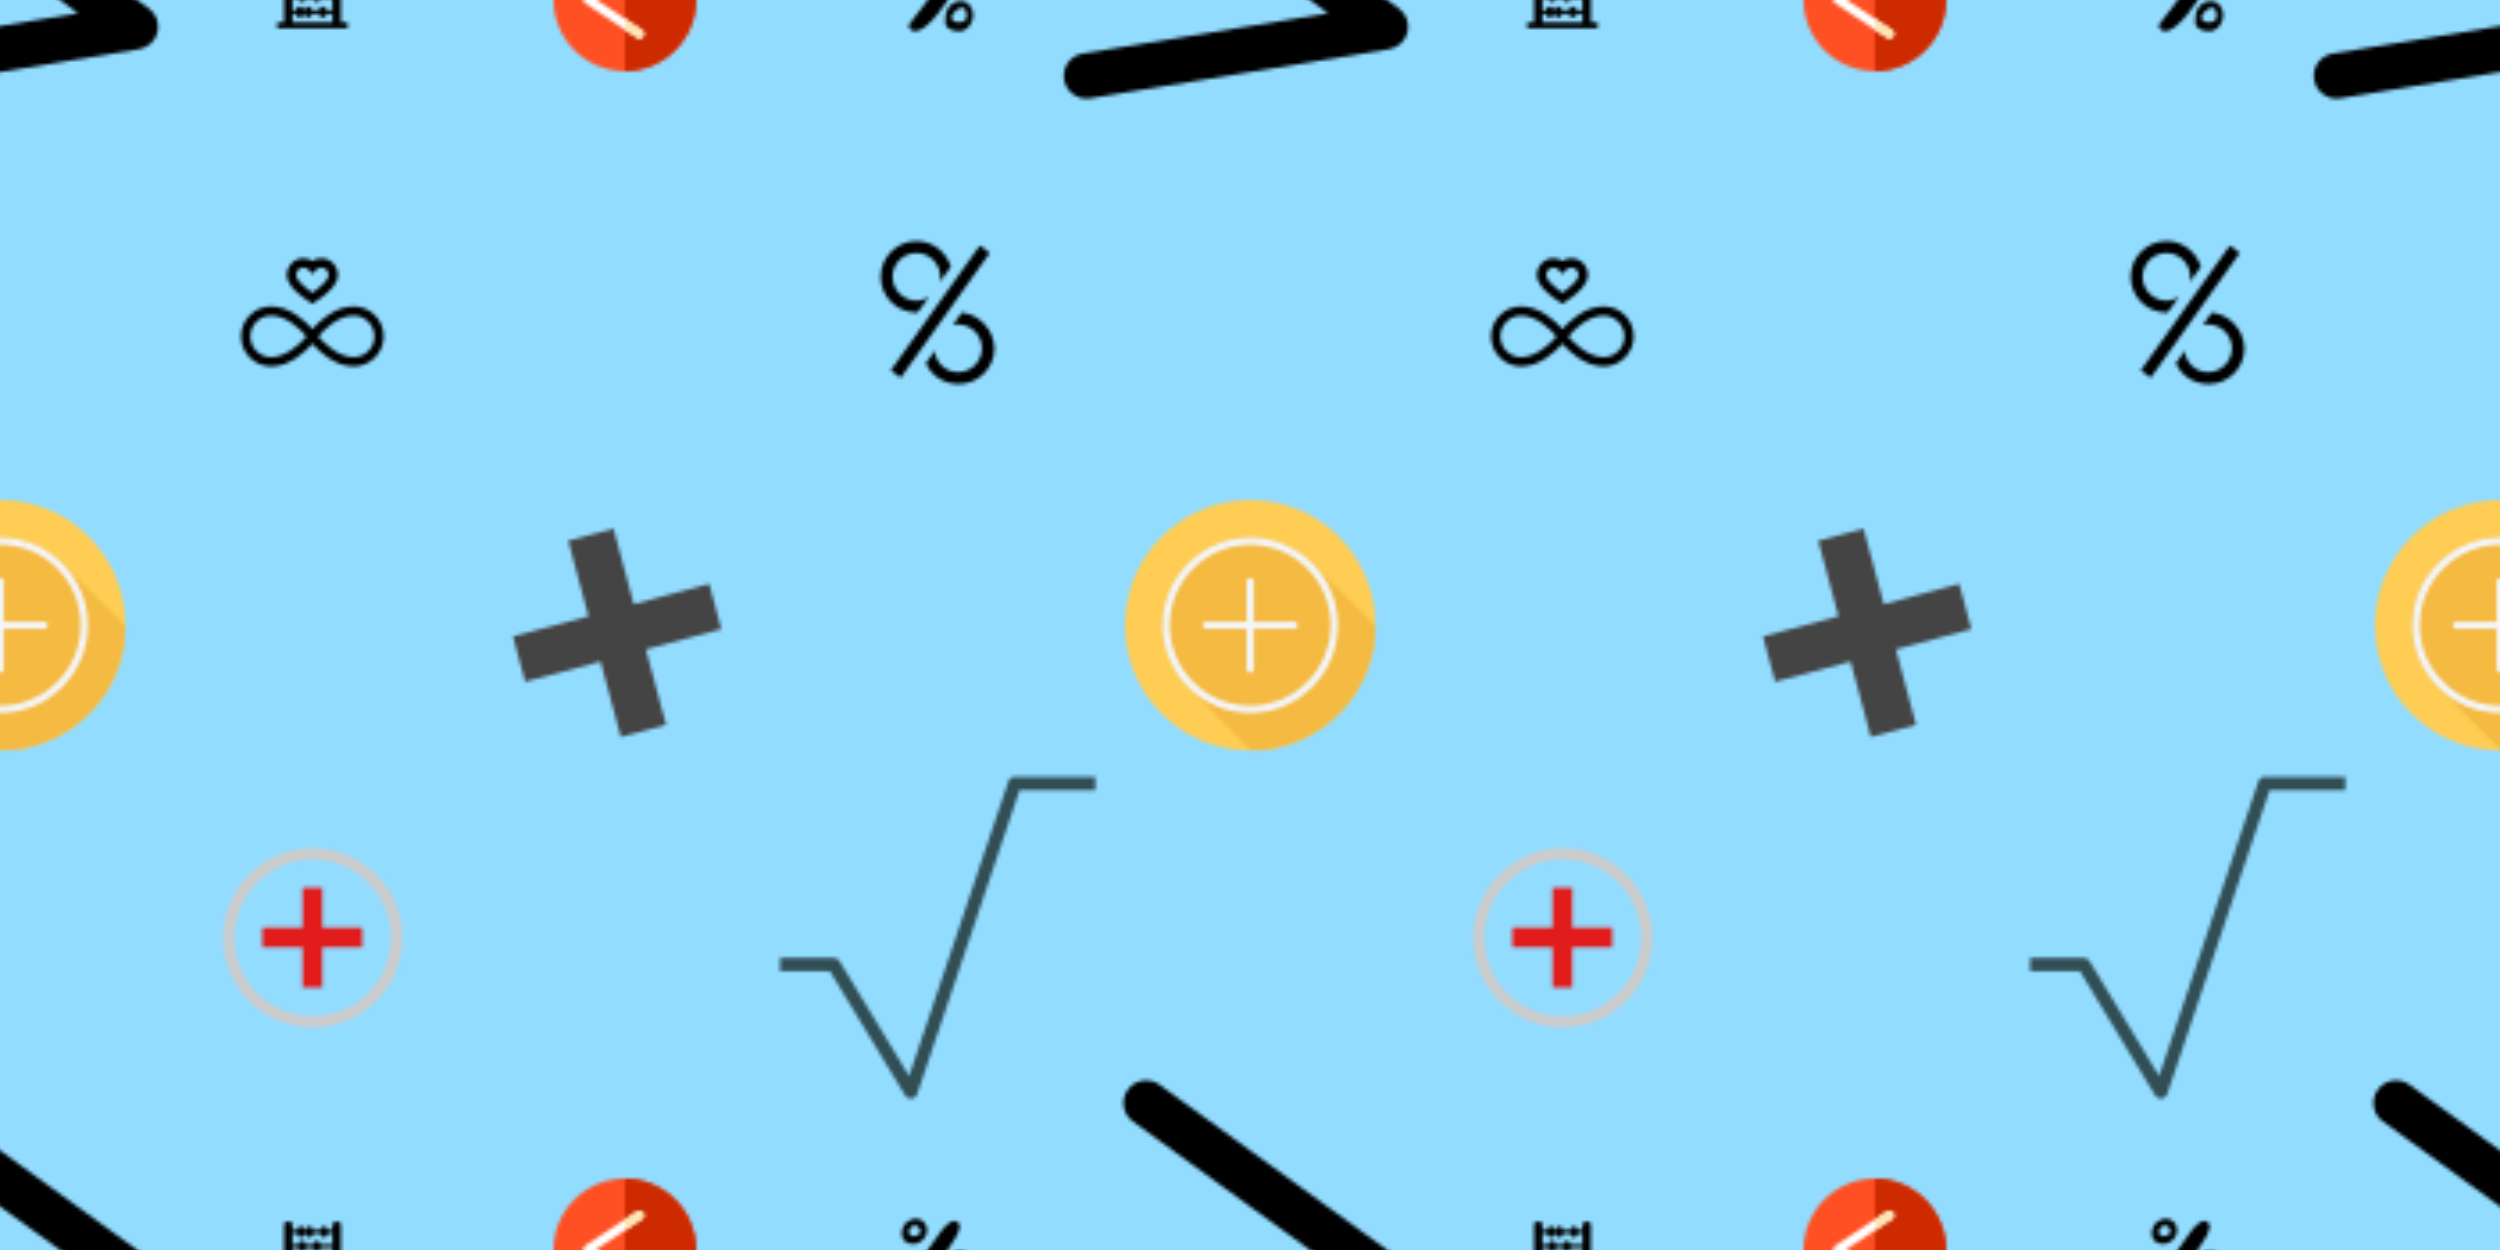 <svg x="0" y="0" width="700" height="350" viewBox="0 0 700 350" xmlns="http://www.w3.org/2000/svg" xmlns:xlink="http://www.w3.org/1999/xlink" xmlns:fi="http://pattern.flaticon.com/"><rect x="0px" y="0px" width="100%" height="100%" opacity="1" fill="#92dcff"/><defs><path d="M139.611,116.931h-10.5V20.96c0-4.135-3.332-6.344-7.467-6.344h-0.746c-4.137,0-8.84,2.209-8.84,6.344v10.709h-9.744    v-0.853c0-3.566-2.891-6.456-6.455-6.456h-1.705c-3.563,0-6.454,2.892-6.454,6.456v0.853H73.083v-0.853    c0-3.566-2.892-6.456-6.456-6.456h-1.706c-3.564,0-6.456,2.892-6.456,6.456v0.853h-2.436v-0.853c0-3.566-2.892-6.456-6.456-6.456    h-1.704c-3.564,0-6.456,2.892-6.456,6.456v0.853h-9.744V20.96c0-4.135-2.458-6.344-6.592-6.344h-0.748    c-4.134,0-9.713,0-9.713,6.344v95.973H6.363c-2.894,0-6.363,0.15-6.363,5.088v0.748c0,2.895,0,6.345,6.363,6.345h133.25    c2.895,0,4.117-3.45,4.117-6.345v-0.748C143.729,119.127,142.506,116.931,139.611,116.931z M112.059,116.931H31.668V99.879h7.308    v0.854c0,3.566,2.892,6.455,6.456,6.455h1.703c3.566,0,6.456-2.893,6.456-6.455v-0.854h2.436v0.854    c0,3.566,2.892,6.455,6.456,6.455h1.703c3.566,0,6.456-2.893,6.456-6.455v-0.854h14.617v0.854c0,3.566,2.892,6.455,6.455,6.455    h1.703c3.565,0,6.455-2.893,6.455-6.455v-0.854h12.183v17.054h0.004V116.931z M112.059,92.571h-12.18V91.72    c0-3.566-2.893-6.457-6.455-6.457h-1.705c-3.564,0-6.457,2.893-6.457,6.457v0.852H70.646V91.72c0-3.566-2.892-6.457-6.456-6.457    h-1.706c-3.564,0-6.456,2.893-6.456,6.457v0.852h-2.436V91.72c0-3.566-2.892-6.457-6.456-6.457H45.43    c-3.564,0-6.456,2.893-6.456,6.457v0.852h-7.308v-24.36h12.18v0.853c0,3.566,2.892,6.455,6.456,6.455h1.703    c3.566,0,6.456-2.891,6.456-6.455v-0.853h14.617v0.853c0,3.566,2.893,6.455,6.456,6.455h1.702c3.566,0,6.455-2.891,6.455-6.455    v-0.853h24.361v24.36L112.059,92.571L112.059,92.571z M112.059,60.902H87.7V60.05c0-3.566-2.894-6.455-6.457-6.455h-1.705    c-3.563,0-6.455,2.892-6.455,6.455v0.853H58.465V60.05c0-3.566-2.892-6.455-6.456-6.455h-1.705c-3.564,0-6.456,2.892-6.456,6.455    v0.853h-12.18V38.977h9.744v0.853c0,3.566,2.892,6.456,6.456,6.456h1.703c3.566,0,6.456-2.892,6.456-6.456v-0.853h2.436v0.853    c0,3.566,2.892,6.456,6.456,6.456h1.703c3.566,0,6.455-2.892,6.455-6.456v-0.853h14.616v0.853c0,3.566,2.894,6.456,6.455,6.456    h1.703c3.566,0,6.457-2.892,6.457-6.456v-0.853h9.744v21.925H112.059z" transform="matrix(0.139 0 0 0.139 77.5 340)" id="L1_1517"/><path d="M0.65,91.928c1.221,2.701,3.881,4.3,6.665,4.3c1.006,0,2.029-0.209,3.006-0.65l88.917-40.195    c2.688-1.216,4.381-3.925,4.295-6.873c-0.085-2.948-1.934-5.554-4.687-6.609L9.929,7.794C6.17,6.352,1.933,8.23,0.489,12.001    c-1.447,3.769,0.438,7.995,4.207,9.44l72.569,27.834L4.299,82.255C0.62,83.92-1.012,88.249,0.65,91.928z" transform="matrix(0.84 0.225 -0.225 0.84 318.065 294.933)" id="L1_1518"/><g transform="matrix(0.078 0 0 0.078 155 330)" id="L1_1519"><path d="M256,512C114.839,512,0,397.156,0,256S114.839,0,256,0s256,114.844,256,256S397.161,512,256,512z" fill="#ff5023"/><path d="M512,256C512,114.844,397.161,0,256,0v512C397.161,512,512,397.156,512,256z" fill="#cd2a00"/><path d="M308.25,394.612c-3.17,0-6.377-0.903-9.214-2.783L113.491,268.747  c-4.664-3.098-7.469-8.317-7.469-13.916s2.805-10.818,7.469-13.916l185.546-123.082c7.681-5.088,18.059-3,23.146,4.686  c5.099,7.686,3,18.047-4.686,23.146L152.929,254.831l164.568,109.165c7.686,5.099,9.785,15.46,4.686,23.146  C318.97,391.991,313.659,394.612,308.25,394.612z" fill="#ffffff"/><g><path d="M308.25,394.612c5.408,0,10.72-2.621,13.933-7.469c5.099-7.686,3-18.047-4.686-23.146   l-61.182-40.585v40.079l42.721,28.338C301.874,393.709,305.081,394.612,308.25,394.612z" fill="#ffe6b3"/><path d="M299.036,117.833l-42.721,28.338v40.079l61.182-40.585c7.686-5.099,9.785-15.46,4.686-23.146   C317.095,114.833,306.717,112.746,299.036,117.833z" fill="#ffe6b3"/></g></g><path d="M14 7h-5v-5h-3v5h-5v3h5v5h3v-5h5z" transform="matrix(4.226 -1.132 1.132 4.226 131.493 149.76)" fill="#444444" id="L1_1520"/><g transform="matrix(0.106 0 0 0.106 252.5 340)" id="L1_1521"><path d="M153.762,29.486c-13.516-30.46-42.95,4.773-52.217,18.317C75.396,86.029,47.829,123.048,18.95,159.307   c-0.995,1.25-1.091,2.647-0.661,3.812c-0.137,0.711-0.088,1.473,0.305,2.223c18.331,35.085,63.401-18.302,75.205-32.752   c14.641-17.922,27.607-37.227,39.469-57.077c5.077-8.497,20.652-28.634,17.592-39.523C153.281,35.431,154.86,31.965,153.762,29.486   z M30.872,157.699c0.089,0.387,0.23,0.748,0.431,1.089c-1.471,1.663-2.938,3.322-4.376,4.992c-0.394-0.285-0.786-0.573-1.172-0.9   C27.49,161.203,29.171,159.434,30.872,157.699z"/><path d="M63.38,27.532C55.4,11.749,35.383,6.932,21.56,15.862c-21.751,7.87-31.11,45.964-8.589,58.618   C42.025,90.806,78.45,57.335,63.38,27.532z M21.088,53.454c-6.622-9.25,0.002-17.598,8.408-21.676   c1.691-0.82,1.242-3.556-0.518-3.963c-0.489-0.113-0.958-0.16-1.437-0.232C38.651,25.64,54,39.144,48.097,49.742   C43.253,58.436,27.27,62.087,21.088,53.454z"/><path d="M139.258,100.67c-16.028,7.177-25.495,27.306-23.966,44.25c-0.644,3.72-0.782,7.366-0.296,10.785   c2.338,16.416,21.484,20.799,35.116,21.344c18.879,0.755,32.084-13.73,36.735-30.821   C195.182,115.603,170.621,86.627,139.258,100.67z M131.394,137.128c4.59-9.153,13.382-17.812,22.525-21.393   c14.218-5.567,17.795,11.596,17.594,22.357C171.111,159.562,127.812,157.789,131.394,137.128z"/></g><g transform="matrix(0.078 0 0 0.078 242.5 67.5)" id="L1_1522"><path d="M443.807,42.775 409.586,17.109 409.586,17.109 407.446,17.109 88.761,464.126 122.982,489.792 122.982,489.792      125.122,489.792z"/><path d="M180.731,256.659c2.138,0,2.138,0,4.278,0l40.638-55.609c-12.832,6.416-27.805,12.832-44.915,12.832     c-47.055,0-85.553-38.499-85.553-85.553s38.499-85.553,85.553-85.553s85.553,38.499,85.553,85.553c0,6.416,0,12.832-2.138,19.25     l40.638-55.609C287.675,38.499,238.482,0,180.733,0c-70.581,0-128.33,57.749-128.33,128.33S110.149,256.659,180.731,256.659z"/><path d="M343.281,256.659l-32.082,44.915c6.416-2.138,12.832-2.138,19.25-2.138c47.055,0,85.553,38.499,85.553,85.553     s-38.499,85.553-85.553,85.553c-44.915,0-81.275-34.221-83.415-76.997l-32.083,44.915c19.25,44.915,64.165,74.859,117.636,74.859     c70.581,0,128.33-57.749,128.33-128.33C458.779,318.685,407.446,263.075,343.281,256.659L343.281,256.659z"/></g><g transform="matrix(0.078 0 0 0.078 67.5 67.5)" id="L1_1523"><path d="M404.191,234.459c-67.583,0-123.502,53.403-148.191,81.424c-24.688-28.02-80.608-81.424-148.189-81.424     C48.364,234.459,0,282.823,0,342.269c0,59.446,48.364,107.809,107.81,107.809c67.583,0,123.501-53.403,148.19-81.422     c24.688,28.02,80.607,81.422,148.191,81.422c59.447,0,107.809-48.363,107.809-107.809S463.637,234.459,404.191,234.459z      M201.902,375.11c-40.395,34.365-73.463,41.578-94.092,41.578c-41.035,0-74.419-33.384-74.419-74.418     s33.385-74.419,74.419-74.419c57.407,0,107.928,52.241,126.805,74.443C227.661,350.493,216.378,362.794,201.902,375.11z      M404.191,416.687c-57.391,0-107.896-52.205-126.786-74.418c18.889-22.213,69.396-74.419,126.786-74.419     c41.035,0,74.418,33.385,74.418,74.419C478.609,383.304,445.225,416.687,404.191,416.687z"/><path d="M219.701,200.156c11.221,8.678,26.562,18.651,27.209,19.072l9.09,5.9l9.089-5.9c0.648-0.421,15.99-10.394,27.209-19.072     c25.716-19.891,55.235-46.813,55.235-78.711c0-32.82-26.702-59.523-59.523-59.523c-11.441,0-22.535,3.309-32.011,9.354     c-9.476-6.046-20.57-9.354-32.011-9.354c-32.821,0-59.523,26.702-59.523,59.523C164.465,153.342,193.985,180.265,219.701,200.156     z M223.989,95.314c7.45,0,14.57,3.202,19.535,8.787L256,118.132l12.476-14.032c4.964-5.584,12.083-8.786,19.534-8.786     c14.408,0,26.132,11.723,26.132,26.132c0,13.007-14.222,30.602-42.272,52.297c-4.94,3.821-10.972,8.055-15.871,11.399     c-4.897-3.344-10.93-7.579-15.87-11.399c-28.05-21.697-42.272-39.293-42.272-52.297     C197.857,107.036,209.579,95.314,223.989,95.314z"/></g><g transform="matrix(0.137 0 0 0.137 315 140)" id="L1_1524"><path d="M512,256.006C512,397.402,397.394,512.004,256.004,512C114.606,512.004,0,397.402,0,256.006  C-0.007,114.61,114.606,0,256.004,0C397.394,0,512,114.614,512,256.006z" fill="#ffcd54"/><path d="M511.936,258.555c-0.116-0.116-0.234-0.234-0.35-0.35c-0.306-0.308-128.129-128.131-128.436-128.436  C350.65,97.035,305.661,76.717,256,76.717c-98.855,0-179.283,80.428-179.283,179.283c0,49.659,20.316,94.646,53.049,127.146  c0.306,0.308,0.612,0.614,0.921,0.921c0.306,0.308,127.209,127.211,127.517,127.516c0.117,0.118,0.236,0.236,0.353,0.353  C397.913,510.572,510.57,397.916,511.936,258.555z" fill="#f4ba41"/><g><path d="M256,76.717c-98.855,0-179.283,80.428-179.283,179.283S157.145,435.283,256,435.283   S435.283,354.855,435.283,256S354.855,76.717,256,76.717z M256,420.342c-90.619,0-164.342-73.724-164.342-164.342   S165.381,91.658,256,91.658S420.342,165.381,420.342,256S346.619,420.342,256,420.342z" fill="#f4f6f9"/><path d="M345.642,248.53H263.47v-82.172c0-4.126-3.341-7.47-7.47-7.47c-4.129,0-7.47,3.345-7.47,7.47v82.172   h-82.172c-4.129,0-7.47,3.345-7.47,7.47c0,4.126,3.341,7.47,7.47,7.47h82.172v82.172c0,4.126,3.341,7.47,7.47,7.47   c4.129,0,7.47-3.345,7.47-7.47V263.47h82.172c4.129,0,7.47-3.345,7.47-7.47C353.111,251.874,349.771,248.53,345.642,248.53z" fill="#f4f6f9"/></g></g><path d="M378.604,0c-4.583,0-8.646,2.917-10.104,7.261l-158,468.896L99.729,293.146  c-1.927-3.198-5.396-5.146-9.125-5.146H5.271v21.333h79.323l119.552,197.521c1.948,3.219,5.417,5.146,9.125,5.146  c0.385,0,0.771-0.021,1.167-0.062c4.125-0.458,7.615-3.261,8.938-7.198L386.271,21.333h120.458V0H378.604z" transform="matrix(0.176 0 0 0.176 217.5 217.5)" fill="#314e55" id="L1_1525"/><g transform="matrix(0.098 0 0 0.098 62.5 237.5)" id="L1_1526"><path d="M255.832,32.021c123.697,0.096,223.907,100.45,223.811,224.147s-100.45,223.907-224.147,223.811  C131.863,479.883,31.685,379.633,31.685,256C31.869,132.311,132.143,32.117,255.832,32.021 M255.832,0  C114.443,0.096-0.096,114.779,0,256.168S114.779,512.096,256.168,512C397.485,511.904,512,397.317,512,256  C511.952,114.571,397.261-0.048,255.832,0z" fill="#cccccc"/><g><rect x="112px" y="227px" width="285px" height="56px" fill="#e21b1b"/><rect x="227px" y="113px" width="56px" height="285px" fill="#e21b1b"/></g></g></defs><g fi:class="KUsePattern"><pattern id="pattern_L1_1517" width="350" height="350" patternUnits="userSpaceOnUse"><use xlink:href="#L1_1517" x="-350" y="-350"/><use xlink:href="#L1_1517" x="0" y="-350"/><use xlink:href="#L1_1517" x="350" y="-350"/><use xlink:href="#L1_1517" x="-350" y="0"/><use xlink:href="#L1_1517" x="0" y="0"/><use xlink:href="#L1_1517" x="350" y="0"/><use xlink:href="#L1_1517" x="-350" y="350"/><use xlink:href="#L1_1517" x="0" y="350"/><use xlink:href="#L1_1517" x="350" y="350"/></pattern><rect x="0" y="0" width="100%" height="100%" fill="url(#pattern_L1_1517)"/></g><g fi:class="KUsePattern"><pattern id="pattern_L1_1518" width="350" height="350" patternUnits="userSpaceOnUse"><use xlink:href="#L1_1518" x="-350" y="-350"/><use xlink:href="#L1_1518" x="0" y="-350"/><use xlink:href="#L1_1518" x="350" y="-350"/><use xlink:href="#L1_1518" x="-350" y="0"/><use xlink:href="#L1_1518" x="0" y="0"/><use xlink:href="#L1_1518" x="350" y="0"/><use xlink:href="#L1_1518" x="-350" y="350"/><use xlink:href="#L1_1518" x="0" y="350"/><use xlink:href="#L1_1518" x="350" y="350"/></pattern><rect x="0" y="0" width="100%" height="100%" fill="url(#pattern_L1_1518)"/></g><g fi:class="KUsePattern"><pattern id="pattern_L1_1519" width="350" height="350" patternUnits="userSpaceOnUse"><use xlink:href="#L1_1519" x="-350" y="-350"/><use xlink:href="#L1_1519" x="0" y="-350"/><use xlink:href="#L1_1519" x="350" y="-350"/><use xlink:href="#L1_1519" x="-350" y="0"/><use xlink:href="#L1_1519" x="0" y="0"/><use xlink:href="#L1_1519" x="350" y="0"/><use xlink:href="#L1_1519" x="-350" y="350"/><use xlink:href="#L1_1519" x="0" y="350"/><use xlink:href="#L1_1519" x="350" y="350"/></pattern><rect x="0" y="0" width="100%" height="100%" fill="url(#pattern_L1_1519)"/></g><g fi:class="KUsePattern"><pattern id="pattern_L1_1520" width="350" height="350" patternUnits="userSpaceOnUse"><use xlink:href="#L1_1520" x="-350" y="-350"/><use xlink:href="#L1_1520" x="0" y="-350"/><use xlink:href="#L1_1520" x="350" y="-350"/><use xlink:href="#L1_1520" x="-350" y="0"/><use xlink:href="#L1_1520" x="0" y="0"/><use xlink:href="#L1_1520" x="350" y="0"/><use xlink:href="#L1_1520" x="-350" y="350"/><use xlink:href="#L1_1520" x="0" y="350"/><use xlink:href="#L1_1520" x="350" y="350"/></pattern><rect x="0" y="0" width="100%" height="100%" fill="url(#pattern_L1_1520)"/></g><g fi:class="KUsePattern"><pattern id="pattern_L1_1521" width="350" height="350" patternUnits="userSpaceOnUse"><use xlink:href="#L1_1521" x="-350" y="-350"/><use xlink:href="#L1_1521" x="0" y="-350"/><use xlink:href="#L1_1521" x="350" y="-350"/><use xlink:href="#L1_1521" x="-350" y="0"/><use xlink:href="#L1_1521" x="0" y="0"/><use xlink:href="#L1_1521" x="350" y="0"/><use xlink:href="#L1_1521" x="-350" y="350"/><use xlink:href="#L1_1521" x="0" y="350"/><use xlink:href="#L1_1521" x="350" y="350"/></pattern><rect x="0" y="0" width="100%" height="100%" fill="url(#pattern_L1_1521)"/></g><g fi:class="KUsePattern"><pattern id="pattern_L1_1522" width="350" height="350" patternUnits="userSpaceOnUse"><use xlink:href="#L1_1522" x="-350" y="-350"/><use xlink:href="#L1_1522" x="0" y="-350"/><use xlink:href="#L1_1522" x="350" y="-350"/><use xlink:href="#L1_1522" x="-350" y="0"/><use xlink:href="#L1_1522" x="0" y="0"/><use xlink:href="#L1_1522" x="350" y="0"/><use xlink:href="#L1_1522" x="-350" y="350"/><use xlink:href="#L1_1522" x="0" y="350"/><use xlink:href="#L1_1522" x="350" y="350"/></pattern><rect x="0" y="0" width="100%" height="100%" fill="url(#pattern_L1_1522)"/></g><g fi:class="KUsePattern"><pattern id="pattern_L1_1523" width="350" height="350" patternUnits="userSpaceOnUse"><use xlink:href="#L1_1523" x="-350" y="-350"/><use xlink:href="#L1_1523" x="0" y="-350"/><use xlink:href="#L1_1523" x="350" y="-350"/><use xlink:href="#L1_1523" x="-350" y="0"/><use xlink:href="#L1_1523" x="0" y="0"/><use xlink:href="#L1_1523" x="350" y="0"/><use xlink:href="#L1_1523" x="-350" y="350"/><use xlink:href="#L1_1523" x="0" y="350"/><use xlink:href="#L1_1523" x="350" y="350"/></pattern><rect x="0" y="0" width="100%" height="100%" fill="url(#pattern_L1_1523)"/></g><g fi:class="KUsePattern"><pattern id="pattern_L1_1524" width="350" height="350" patternUnits="userSpaceOnUse"><use xlink:href="#L1_1524" x="-350" y="-350"/><use xlink:href="#L1_1524" x="0" y="-350"/><use xlink:href="#L1_1524" x="350" y="-350"/><use xlink:href="#L1_1524" x="-350" y="0"/><use xlink:href="#L1_1524" x="0" y="0"/><use xlink:href="#L1_1524" x="350" y="0"/><use xlink:href="#L1_1524" x="-350" y="350"/><use xlink:href="#L1_1524" x="0" y="350"/><use xlink:href="#L1_1524" x="350" y="350"/></pattern><rect x="0" y="0" width="100%" height="100%" fill="url(#pattern_L1_1524)"/></g><g fi:class="KUsePattern"><pattern id="pattern_L1_1525" width="350" height="350" patternUnits="userSpaceOnUse"><use xlink:href="#L1_1525" x="-350" y="-350"/><use xlink:href="#L1_1525" x="0" y="-350"/><use xlink:href="#L1_1525" x="350" y="-350"/><use xlink:href="#L1_1525" x="-350" y="0"/><use xlink:href="#L1_1525" x="0" y="0"/><use xlink:href="#L1_1525" x="350" y="0"/><use xlink:href="#L1_1525" x="-350" y="350"/><use xlink:href="#L1_1525" x="0" y="350"/><use xlink:href="#L1_1525" x="350" y="350"/></pattern><rect x="0" y="0" width="100%" height="100%" fill="url(#pattern_L1_1525)"/></g><g fi:class="KUsePattern"><pattern id="pattern_L1_1526" width="350" height="350" patternUnits="userSpaceOnUse"><use xlink:href="#L1_1526" x="-350" y="-350"/><use xlink:href="#L1_1526" x="0" y="-350"/><use xlink:href="#L1_1526" x="350" y="-350"/><use xlink:href="#L1_1526" x="-350" y="0"/><use xlink:href="#L1_1526" x="0" y="0"/><use xlink:href="#L1_1526" x="350" y="0"/><use xlink:href="#L1_1526" x="-350" y="350"/><use xlink:href="#L1_1526" x="0" y="350"/><use xlink:href="#L1_1526" x="350" y="350"/></pattern><rect x="0" y="0" width="100%" height="100%" fill="url(#pattern_L1_1526)"/></g></svg>